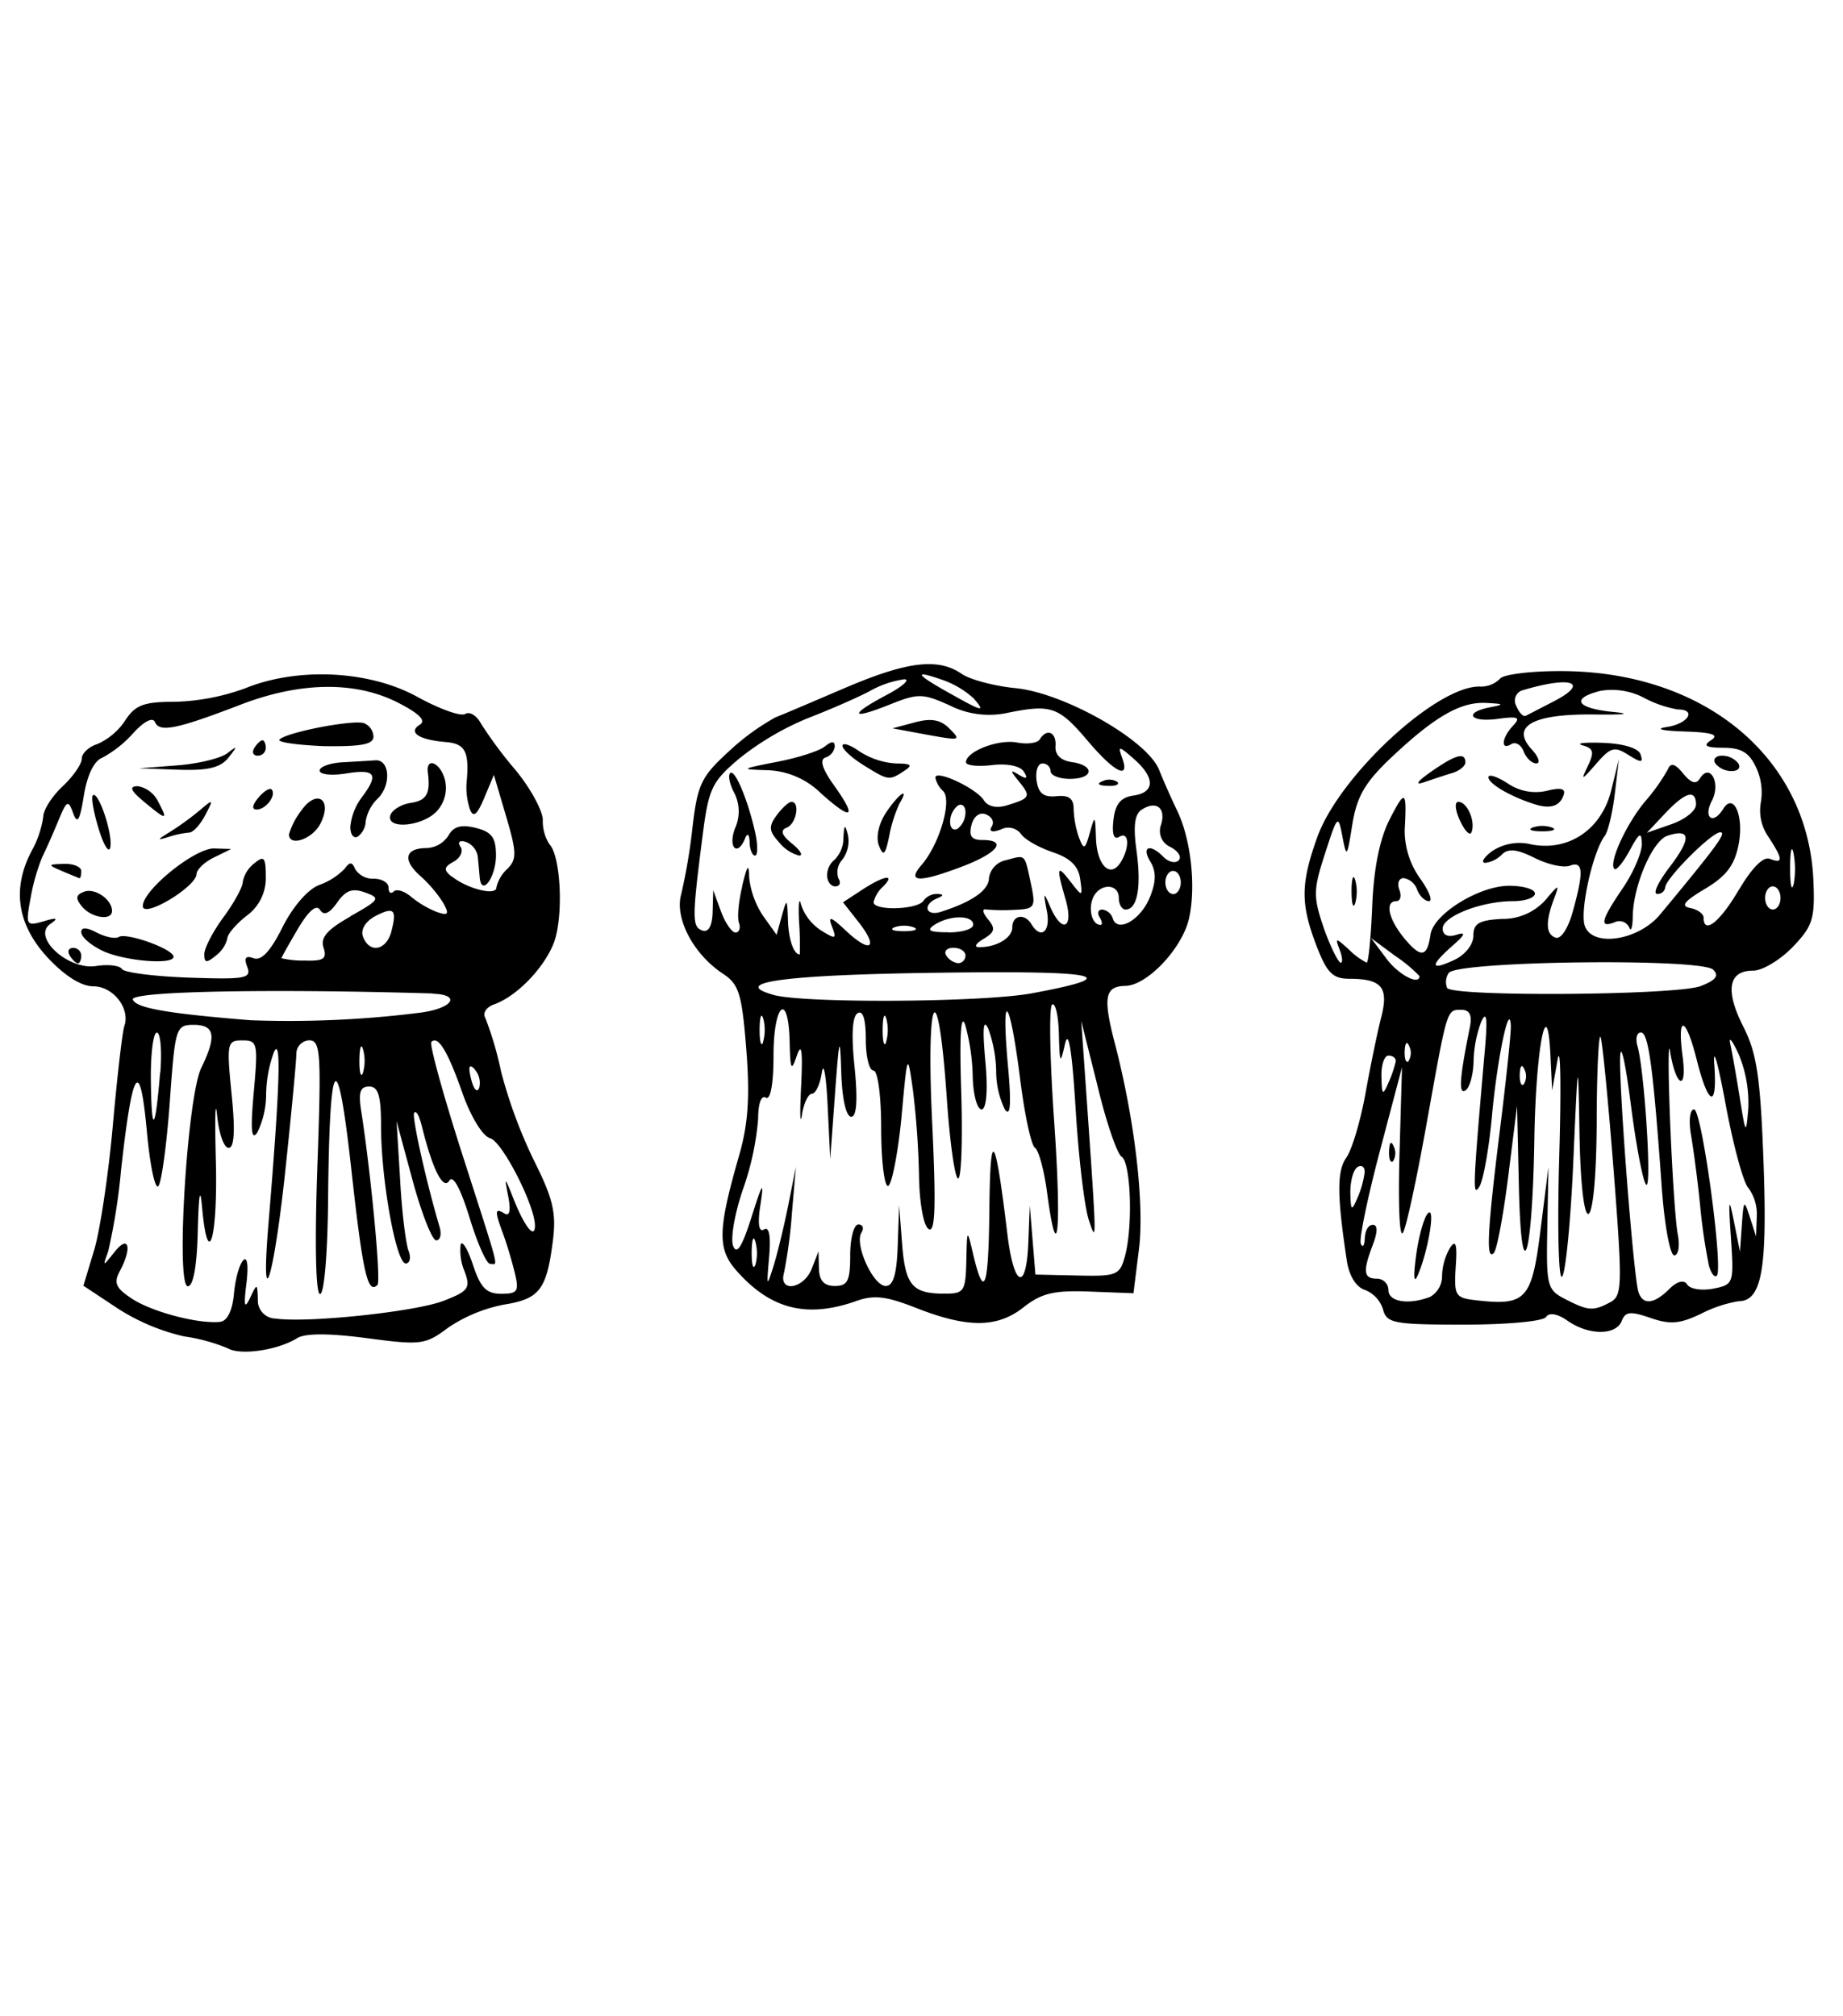 <svg xmlns="http://www.w3.org/2000/svg" width="274.24" height="300"><path d="M131.8 121c-1.07 1.64-1.5 3.66-1 4.87.64 1.65.94 1.36 1.52-1.47a20.5 20.5 0 011.55-4.87c1.58-2.63-.27-1.29-2.07 1.47zM141.24 108.39c-1.29-1.29-2.7-1.54-5.11-.89l-3.33.89 4 .74c6.26 1.16 6.32 1.15 4.44-.74zM218.05 113.47c0-1.58-1.44-1.19-5.15 1.41-1.91 1.33-2.42 2-1.15 1.58s3.19-1.08 4.29-1.4 2.01-1.06 2.01-1.59zM73.52 149.47c3.29-1.16 7.3-5.24 8.83-9s1.14-13-.58-14.81a6.3 6.3 0 01-1-3.61c0-1.39-1.82-4.71-4-7.38a63.62 63.62 0 01-5.21-7c-.63-1.19-1.68-1.83-2.33-1.42s-3.85-.74-7.1-2.53c-7.16-3.95-17.8-4.48-25.67-1.28a33 33 0 01-10.45 2c-4.63 0-5.87.47-7.38 2.78a9.7 9.7 0 01-4.14 3.51c-1.27.4-2.32 1.38-2.32 2.17s-1.28 2.65-2.86 4.13-2.86 3.5-2.87 4.49a14.93 14.93 0 01-1.71 5.08c-3 5.66-2.16 11 2.34 15.89 2.52 2.7 5 4.29 6.79 4.29 3 0 5.55 3.31 4.64 5.92-.29.83-1.06 7.48-1.71 14.77s-1.9 15.65-2.78 18.57l-1.6 5.3 5.09 3.37a31 31 0 009.89 4.17 26.72 26.72 0 016.52 1.78c1.88 1.09 7.45.27 10.31-1.52 1.18-.74 4.74-.74 10.34 0 8.08 1.07 8.72 1 12.13-1.56a22.47 22.47 0 018.31-3.43c5.3-.85 6.34-2.21 7.27-9.51.53-4.13 0-6.28-2.71-11.72a72.44 72.44 0 01-5-13.45 50.66 50.66 0 00-2.35-8c-.42-.71.17-1.6 1.31-2zm-.59 19.92c1.8.47 6.67 10 6.67 13 0 2.1-1.52.21-3.16-3.91-1.36-3.45-1.41-3.47-.81-.4.4 2.09.2 3-.56 2.51-1.45-.89-1.48-.39-.22 3 .54 1.46 1.32 4.07 1.74 5.8.68 2.78.44 3.15-2 3.15-2.21 0-3.09-.9-4.21-4.3-.78-2.35-1.61-3.73-1.84-3a8.09 8.09 0 00.6 4c.9 2.44.57 2.91-3.12 4.34-4.16 1.63-20.24 3.33-25 2.65a2.69 2.69 0 01-2.65-2.86c-.08-2.42-.11-2.43-1.17-.2-.82 1.73-.95 1.19-.53-2.19.32-2.64.13-4.05-.47-3.43s-1.19 2.84-1.39 5c-.23 2.52-1 4.06-2.08 4.17-3.22.33-10.1-1.48-13.08-3.44-2.43-1.59-2.76-2.35-1.82-4.12 1.86-3.47 1.34-5.5-.74-2.9-1.83 2.29-1.83 2.29-1 0a90 90 0 001.91-12c1.7-15.42 2.82-17.14 3.85-5.91.48 5.25 1.27 8.9 1.75 8.12s1.24-6.49 1.68-12.68c.78-10.9.9-11.27 3.55-11.27 3.14 0 3.43 1.66 1.12 6.4-2.11 4.34-3.81 32.5-2 32.5.81 0 1.36-3 1.48-8.29.14-5.47.35-6.64.64-3.44.87 9.6 2.34 4.63 2.05-6.86-.17-6.45-.09-9.54.18-6.87s1 4.87 1.72 4.87c.84 0 1-2.58.44-8-.75-7.61-.67-8 1.6-8s2.35.43 1.7 7.72c-.51 5.61-.36 7.25.52 6a13 13 0 001.32-5.72 19.09 19.09 0 011.18-6.3c1.1-2.32.85 5.38-.8 25.18-1.26 15 .74 8.88 2.49-7.63.89-8.39 1.62-16.16 1.63-17.26a2 2 0 011.9-2c1.71 0 1.83 1.81 1.22 18.88-.4 11.37-.24 18.88.4 18.88s1.13-6.22 1.2-14q.31-32.91 3.46-4.55c1.7 15.41 2.43 18.64 3.89 17.19.56-.56-1-16.82-2.41-25.8-.46-2.85-.19-3.72 1.17-3.72s1.77 1.34 1.77 5.92c0 7.93 2.24 20.4 3.67 20.4.63 0 .82-.85.42-1.89s-1-5.8-1.25-10.58l-.53-8.7 2.4 8.87c1.33 4.88 2.9 8.87 3.5 8.87s.83-.91.5-2c-2.07-7-4.19-16.63-3.77-17s.83.79 1.22 2.36c1.56 6.21 3.11 9.21 4 7.75.55-.9 1.66 1.15 3 5.47 1.15 3.8 2.53 6.91 3.06 6.91 1.22 0 1.69 1.84-4.2-16.51-2.81-8.77-4.85-16.2-4.53-16.51 1-1 2.44 1.37 4.67 7.74 1.22 3.42 2.98 6.3 4.07 6.59zm-20.78-33c-3.46 1.94-4.51 3.15-4 4.65.53 1.65 0 2-2.81 1.91a14 14 0 01-3.46-.35c0-.12 1.1-2.09 2.45-4.38 1.59-2.68 2.75-3.68 3.29-2.81s1.35.61 2.53-1.07c1.3-1.86 2.29-2.21 4.21-1.51 2.29.83 2.15 1.07-2.21 3.52zm6.1 2.19c-.75 2.88-3.26 3.37-4.23.83-.39-1 .3-2.21 1.69-3 2.89-1.54 3.39-1.11 2.54 2.13zm6.19 9.31c4.17.13 3 2.12-1.72 2.79a155.65 155.65 0 01-25.46 1.15c-12.32-1-17-1.8-17.49-3.07s20.83-1.63 44.67-.91zM54 159.68c-.31.78-.55-.13-.52-2s.28-2.52.57-1.41a6.46 6.46 0 01-.05 3.41zm-30.18 0c-.73 8.82-1.27 9.27-1.37 1.14-.05-3.93.35-7.15.89-7.15s.78 2.69.51 5.99zm46.79-.55a3 3 0 01.71 2.71c-.29.86-.81.34-1.21-1.21-.47-1.92-.32-2.37.53-1.52zm-3.41-28.68c-1.22-1-1.17-1.4.31-2.22 1-.56 1.47-1.56 1-2.24s-.08-1 .84-.69a2.79 2.79 0 011.74 2.15c.09.89.22 2.3.29 3.12.26 2.94 2.42 0 2.42-3.26 0-2.66-.62-3.5-3-4.1-2.17-.54-3.31-.23-4.06 1.12a4.07 4.07 0 01-3.22 1.88c-3.25 0-3.68 1.73-1 4.13a19.1 19.1 0 013.48 4.11c.87 1.61.69 1.85-1 1.27a14.7 14.7 0 01-3.84-2.27c-1-.85-2.15-1.2-2.58-.78s-.76.17-.76-.57-1-1.33-2.19-1.33a3.12 3.12 0 01-2.78-1.43c-.44-1.09-.81-1.11-1.55-.07a9.94 9.94 0 01-3.82 2.44c-1.68.64-3.92 3.23-5.46 6.31-1.79 3.58-3.14 5-4.29 4.58s-1.47-.1-.94 1.28c.66 1.73-.24 1.9-8.64 1.61-5.17-.18-9.66-.75-10-1.28s-2.06-.73-3.84-.45c-4.17.66-9.62-4.34-6.82-6.26 1.26-.87 1-1-1-.39-2.61.74-2.7.6-1.93-3.5a30.26 30.26 0 011.75-6.13c.51-1 1.57-3.4 2.35-5.29 1.26-3.08 1.49-3.21 2.22-1.19.63 1.74 1 1.14 1.6-2.62.48-3 1.52-5.15 2.71-5.6a17 17 0 004.64-3.68c1.64-1.79 2.91-2.42 3.24-1.62.67 1.57 3.33 1 12.65-2.58 8.92-3.45 17.14-3.57 23.48-.34 3.2 1.63 4.24 2.69 3.27 3.29-1.82 1.13-.15 2.25 3.85 2.58 2.92.24 3.54 1.43 3.11 6a10.37 10.37 0 00.49 4c.51 1.31 1.06.87 2.13-1.67l1.44-3.44 1.82 6.17c1.58 5.35 1.61 6.38.19 7.81a5.38 5.38 0 00-1.64 2.77c.02 1.29-4.31.22-6.63-1.64zM117.86 125.55c-1.57-1.27-1.8-2-.79-2.38 1.45-.61 2-3.84.7-3.84-.4 0-1.39.9-2.2 2-1.22 1.66-1.16 2.35.34 4a5.81 5.81 0 003 2c.64.01.17-.8-1.05-1.78zM128.51 113.88c3.7 2.3 3.79 2.31 6 .87 1.36-.88 1.11-1.11-1.18-1.13a11.29 11.29 0 01-5.43-1.79c-1.4-1-2.54-1.36-2.54-.84s1.42 1.82 3.15 2.89zM166.25 116.35a2.32 2.32 0 00-2.2-.09c-.91.36-.64.63.7.69s1.88-.22 1.5-.6zM201.11 132.49c0 1.88.21 2.79.52 2a6.46 6.46 0 00.05-3.43c-.29-1.06-.55-.46-.57 1.43zM212.46 180.58c-.57.61-1.36 3.42-1.74 6.25-.44 3.28-.34 4.32.28 2.87 1.57-3.7 2.64-10.37 1.46-9.12zM251.61 168.81c.35 2.05 1 6.81 1.37 10.59a86.65 86.65 0 001.31 8.95c.32 1.15.84 1.82 1.17 1.5 1-1-2.22-24.75-3.38-24.75-.62 0-.82 1.64-.47 3.71zM114.19 114.62a11.9 11.9 0 018 3.47c4.64 4.14 5.39 3.67 1.92-1.2-1.78-2.5-2.19-3.85-1.27-4.16a2 2 0 001.37-1.65c0-.81-.47-.8-1.46 0-.81.67-4 1.7-7.15 2.3-5.45 1.07-5.51 1.12-1.41 1.24z"/><path d="M63.67 115c.4 3.11-.19 4.14-2.57 4.49-1.37.21-2.7 1-3 1.8-.73 2.22 4.81 1.73 6.94-.61a5.12 5.12 0 001.18-4.58c-.65-2.61-2.88-3.55-2.55-1.1zM111.55 125.33c0 1.11.41 2 .8 2s.43-1.42.08-3.15c-1-4.73-3.06-9.84-3.78-9.12-.35.34-.07 1.67.61 2.94a6.07 6.07 0 01.12 5.25c-1.1 2.88.35 4.34 1.5 1.5.34-.85.61-.62.67.57z"/><path d="M172.47 114.56c-1.73-4.4-14.11-11.44-21.36-12.15-3.15-.31-6.74-1.26-8-2.12-3.47-2.4-8-1.88-17 1.93-4.51 1.92-9.33 4-10.71 4.53a35 35 0 00-7 5.12c-4 3.66-4.61 4.85-5.34 11.12a85.82 85.82 0 01-1.7 10.1c-1 3.55 1.82 8.94 6.25 11.84 2.35 1.55 2.79 3 3.44 11.25.55 7.06.28 11.1-1.07 15.78-3.23 11.24-3.26 14-.23 17.32 5 5.58 10.34 6.9 17.58 4.37 2.72-1 4.57-.74 9 1 7.64 3 12.07 3 16-.12 2.65-2.08 4.53-2.53 9.81-2.32l6.52.25.81-6.5c.85-6.75-.62-19.33-3.58-30.68-1.79-6.87-1.49-8.5 1.56-8.56 3.26-.06 8.44-5.56 9.47-10 1.09-4.81.28-12-1.84-16.25-.75-1.57-1.94-4.23-2.61-5.91zM140 101.1a13.53 13.53 0 014.92 2.87c1.7 2 1.38 2-3.32-.64-5.3-2.94-5.84-3.7-1.6-2.23zm-29.55 30.81c-.55 2.21-.77 4.65-.49 5.44s0 1.43-.52 1.43-1.53-1.42-2.16-3.15l-1.15-3.14-.09 3.24c-.06 2.07-.61 3.06-1.52 2.75-1.55-.53-1.55-1.8 0-13.9.92-7.26 1.37-8.21 5.51-11.72a42 42 0 0110.22-6c3.14-1.21 7.26-3 9.15-4a14.71 14.71 0 015.15-1.77c.94 0-.22 1.06-2.58 2.31-5.66 3-5.47 3.81.35 1.48 4.3-1.72 4.94-1.72 9 .1a13 13 0 008.81 1.06c6.31-1.25 7.43-.85 11.73 4.22 4 4.73 6.34 5.87 5.11 2.5-.66-1.8-.48-1.78 1.75.18 3.2 2.81 3.16 5-.09 5.46-1.87.27-2.68 1.26-2.95 3.63-.24 2.12.06 3 .86 2.51 1.47-.91 1.6 1.59.2 3.81-1.54 2.42-3.53.43-3.66-3.64-.11-3.41-.17-3.46-.91-.79-.7 2.51-.9 2.6-1.6.76a14.09 14.09 0 01-.81-4.28c0-1.58-.71-2.1-2.57-1.91s-2.67-.4-2.94-2.3c-.2-1.41.18-2.57.85-2.57a1.19 1.19 0 011.23 1.14c0 .63 1.28 1.15 2.86 1.15 3.56 0 3.79-2 .28-2.5-1.63-.23-2.51-1.1-2.41-2.37.16-2.09-1.3-2.72-2.35-1-.34.55-1.86.75-3.38.46-2.78-.53-7.59 1.33-7.59 2.94 0 .48 1.74.67 3.87.42 2.31-.27 4.23.13 4.75 1 .63 1 .42 1.15-.72.46-1.37-.83-1.37-.69 0 1 1.8 2.22 1.68 2.46-1.8 3.53-1.54.47-2.84.19-3.43-.74-1.12-1.8-7.23-4.65-7.23-3.38a3.84 3.84 0 001.16 2c1.37 1.37-.55 7.94-3.22 11-2.27 2.63-.34 2.67 6.31.13 5.12-2 6.46-3.85 2.72-3.85-1.6 0-2-.6-1.6-2.21.34-1.31 1.22-2 2.17-1.6s1.26 1.17.84 1.83 0 .94 1.35.42a2.39 2.39 0 013 .64c.49.79 2.59 2 4.67 2.71 2.67.89 3.88 2.07 4.15 4 .37 2.7.34 2.71-1.39.47-2.09-2.7-2.2-2.35-.78 2.58 1.23 4.31-.5 5.17-2.27 1.14-1-2.35-1.08-2.3-.52.57.6 3.05-.85 4.33-2.28 2-1-1.69-2.86-1.4-2.86.45 0 1.58-2.4 3-5 2.94-.73 0-.4-.57.73-1.23 1.67-1 1.8-1.53.67-2.89-.77-.93-.93-1.6-.35-1.49a28.38 28.38 0 004.29.06c3-.12 3.18-.36 2.44-3.85-1-4.59-.71-4.33-3.73-3.54a3.2 3.2 0 00-2.52 2.62c0 1.83-2.44 3.56-7.16 5.07-2.26.72-2.78-1.07-.57-2 1-.42 1.05-.61.07-.67a2.48 2.48 0 00-2.07 1c-.84 1.36-7.44 1.56-7.44.23a4.58 4.58 0 011.38-2.29c2-2 .18-1.69-3.12.47l-2.81 1.84 2.29 2.91c3.06 3.89 1.85 4.79-1.81 1.36-2.31-2.17-2.75-2.31-2.12-.66.72 1.87.55 1.93-1.6.59a7.32 7.32 0 01-3-3.84c-.29-1.28-.43-.14-.3 2.54a46.88 46.88 0 01.11 4.86c-.9 0-1.67-2.22-1.76-5.05-.11-3.32-.17-3.36-.91-.7l-.78 2.83-2-2.8a12.83 12.83 0 01-2.08-5.69c-.06-2.21-.25-2.02-1.06 1.28zm4.66 16.15c-6.71-1.87 1.67-3 24.59-3.3 24.23-.33 27.85.47 13.8 3.07-7.39 1.35-33.8 1.51-38.42.23zm16.76 7.05c-.32.77-.55-.14-.53-2s.28-2.52.57-1.41a6.61 6.61 0 01-.07 3.41zm-18.31 0c-.31.77-.55-.14-.53-2s.28-2.52.57-1.41a6.61 6.61 0 01-.07 3.41zM133.09 138a4.38 4.38 0 012.86 0c.79.32.14.58-1.43.58s-2.22-.24-1.43-.58zm8 .74c-2.82 0-3.31-.28-2-1.13 2.25-1.45 5.72-1.45 5.72 0 .01.65-1.67 1.16-3.71 1.15zm2.57 3.45a1.12 1.12 0 01-1.07 1.15 2.48 2.48 0 01-1.79-1.15c-.39-.63.1-1.14 1.08-1.14s1.79.53 1.79 1.16zm0-21.3a3.11 3.11 0 01-1.14 2.42c-.63.39-1.14-.06-1.14-1a3.11 3.11 0 011.14-2.42c.64-.38 1.15.11 1.15 1.02zm-31.28 67.38c-.32.77-.55-.14-.53-2s.28-2.52.57-1.41a6.61 6.61 0 01-.03 3.43zm54.51-16.14c1.39.88 1.71 10.4.5 14.83-.76 2.81-1.23 3-7.07 2.86l-6.25-.14-.84-10.3-.21 5.43c-.28 7.51-2.16 6.82-3.12-1.14-1.82-15.1-2.55-16.14-2.68-3.82-.12 12-.77 13.75-2.43 6.74-.89-3.78-.89-3.78-1 1.08-.11 4.52-.34 4.86-3.26 4.85-4.79 0-5.82-1.24-6.3-7.44l-.44-5.7-.21 6c-.14 4.25-.67 6-1.78 6-1.87 0-4.69-6.2-3.62-7.94.42-.67.21-1.21-.46-1.21s-1.21 2.06-1.21 4.58c0 3.81-.38 4.57-2.29 4.57-1.59 0-2.31-.79-2.36-2.57l-.07-2.58-1 2.58c-1.24 3.08-5 3.6-4.12.57a72.43 72.43 0 001.17-8.87l.59-6.86-1.14 5.72c-.63 3.14-1.63 7.26-2.22 9.15-1 3.12-1 3-.63-1.43.29-3.18 0-4.61-.75-4.13s-1-.76-.53-3.71c.55-3.64.31-3.31-1.32 1.83-1.42 4.48-2.21 5.73-2.75 4.33-.42-1.08.25-4.9 1.48-8.47a41.52 41.52 0 002.24-10.41c0-2.3.47-3.6 1.14-3.18s1.15-1.9 1.15-6.23c0-7.78 2.22-9.69 2.4-2.07.1 4.23.24 4.49 1.09 2 .69-2 .87-.62.62 4.57-.21 4.09-.15 6 .12 4.29s.94-3.14 1.49-3.14 1.21-1.42 1.47-3.15.65.46.86 4.86l.39 8 .71-9.72c.63-8.52.75-8.91.93-3.15.13 4 .73 6.58 1.49 6.58s1-2.23.5-7.32c-.51-4.78-.36-7.58.44-8.08s1.22.89 1.22 3.89c0 2.55.51 4.64 1.14 4.64s1.15 3.63 1.15 8.59c0 4.72.47 8.58 1 8.58s1.45-4.51 2-10c.9-9.91.92-9.95 1.72-4.3a127.06 127.06 0 01.91 12.81c.06 4 .67 7.44 1.43 7.9 1 .62 1.12-3.38.52-16-.92-19.47.89-22.39 2.18-3.52.45 6.61 1.21 12 1.69 12s.68-5.79.46-12.87c-.27-8.32-.06-11.86.59-10a30.9 30.9 0 011.12 7.72c.07 2.68.66 4.87 1.32 4.87s1-2.52.56-7.16c-.44-4.9-.31-6.43.43-4.86a19.61 19.61 0 011.18 6.29 13.1 13.1 0 001.29 5.73c.85 1.21 1-.78.43-6.87-1-11.46.33-9.72 1.85 2.37.66 5.28 1.65 9.87 2.2 10.21s1.36 3.31 1.8 6.61c1.58 11.88 2.19 5.62 1.05-10.7-.64-9.18-.77-16.94-.29-17.23s.94 1.67 1 4.38c.12 4.47.21 4.61.91 1.5.52-2.3 1.05.92 1.59 9.73.44 7.23 1.32 14.7 2 16.59 1.17 3.52 1.17 3.64-.59-21.46l-.58-8.29 2.44 9.72c1.27 5.34 2.91 10.07 3.57 10.49zm7.67-39.09c-.63 0-1.15-.77-1.15-1.72s.52-1.71 1.15-1.71 1.14.77 1.14 1.71-.5 1.74-1.13 1.74zm.83-5c-.48.48-1.48.26-2.23-.48-2-2.06-3.36-1.62-2 .65.88 1.42.89 2.92 0 5.17-1.31 3.43-4.83 5.53-5.57 3.33a1.91 1.91 0 00-1.56-1.35c-.62 0-.8.51-.41 1.14.39.63.45 1.14.13 1.14-1.19 0-1.83-2.15-1.16-3.9.89-2.3 3.89-2.38 3.89-.1 0 .94.46 1.72 1 1.72 1.76 0 2.38-3.3 1.64-8.72-.52-3.79-.29-5.5.83-6.19 2.17-1.35 3.59-.16 2.8 2.33a2.6 2.6 0 001.37 3.25c1.22.62 1.75 1.53 1.28 1.97zM206.69 171.29c-.05 1.21.23 1.88.61 1.5a2.27 2.27 0 00.08-2.19c-.38-.91-.63-.6-.69.69z"/><path d="M125.5 124.7a4.58 4.58 0 01-1.28 3.21 3 3 0 00-1.14 2.36c0 .9.54 1.64 1.21 1.64s.88-.53.47-1.19a2.77 2.77 0 01.6-2.81 4.62 4.62 0 00.81-3.66c-.43-1.66-.56-1.57-.67.45zM14.69 123.37c.76 2.48 1.54 3.7 1.73 2.71.38-2-1.82-8.5-2.61-7.71-.27.28.12 2.53.88 5zM21.4 119.29c3.42 2.84 3.64 2.85 2.13 0a4.19 4.19 0 00-3-2.29c-1.36 0-1.13.62.87 2.29zM25.06 124.56a14.42 14.42 0 013.1-.66c.56 0 1.62-1.15 2.37-2.57 1.28-2.45 1.24-2.48-.82-.73a42.57 42.57 0 01-4.46 3.23c-1.9 1.17-1.94 1.28-.19.73zM12.2 134.91c1.42 1.71 4.47 2.16 4.47.66 0-1.72-2.57-3.48-4.17-2.86-1.23.47-1.3.98-.3 2.2zM34 112.75c1.37-1.75 1.35-1.83-.18-.65-1 .75-4.3 1.56-7.43 1.8l-5.7.44 5.87.21c4.38.15 6.24-.3 7.44-1.8zM55.84 113.15c-.78.06-3 .19-4.84.29s-3.44.65-3.44 1.24 1.8.78 4 .42c4.33-.7 4.86.14 2.25 3.59a8.66 8.66 0 00-1.68 4.36c0 1.17.51 1.82 1.14 1.43a3 3 0 001.15-2.28 6.1 6.1 0 011.8-3.37c2.04-2.03 1.78-5.83-.38-5.68zM39.55 111.32c0-.63-.22-1.15-.5-1.15s-.82.52-1.21 1.15-.17 1.14.5 1.14a1.18 1.18 0 001.21-1.14zM12.09 129.63c0-.63-1.16-1.11-2.57-1.07-2.46.08-2.47.13-.29 1.07 1.26.54 2.42 1 2.58 1.06s.28-.43.28-1.06zM55.57 109.62a2.25 2.25 0 00-1.41-2c-1.65-.54-11.37 1.32-12.56 2.42-.44.41 2.52.83 6.58 1 5.55.08 7.39-.25 7.39-1.42zM44.83 120.63a11.06 11.06 0 00-1.83 3.53c0 1.89 3.41.77 4.64-1.52 1.92-3.64-.47-5.34-2.81-2.01zM38.43 118.73c-.9 1.09-1 1.74-.23 1.74 1.38 0 3-2.17 2.2-3-.29-.25-1.17.3-1.97 1.26zM17.67 139.44c-.52.32-2 0-3.27-.65-1.48-.79-2.31-.83-2.31-.09s1.31 1.84 2.92 2.68c3.07 1.6 10.81 2.3 10.81 1 0-1.14-7.01-3.65-8.15-2.94zM10.88 141.07c-.67 0-.89.51-.5 1.14s.93 1.15 1.21 1.15.5-.52.5-1.15a1.18 1.18 0 00-1.21-1.14zM34.4 126.35l-2.53-.08c-2.85-.09-10.62 6.19-10.62 8.57 0 1.9 7.88-2.81 8-4.75 0-.69 1.2-1.82 2.62-2.5zM37.84 128.48a4.61 4.61 0 00-1.72 2.78c0 .74-1.29 3.1-2.86 5.23S30.4 141.1 30.4 142c0 1.32.33 1.36 1.72.21a4.56 4.56 0 001.71-2.55c0-.62 1.29-2.14 2.86-3.37a6.9 6.9 0 002.86-5.74c0-2.98-.25-3.28-1.71-2.07zM232.13 99.87c-4.53 0-8.55.52-8.94 1.15a4 4 0 01-3.07 1.15c-6.51 0-20.85 13.34-24.11 22.42-2.48 6.94-2.5 9.91-.12 16.15 1.54 4 2.4 4.91 4.86 4.92 4.88 0 5.92 1.28 4.77 5.75-.56 2.18-1.61 7.28-2.34 11.33s-2 8.34-2.84 9.53c-1.42 2-1.4 5.62.07 15.36.34 2.23 1.38 3.92 2.68 4.33a4.58 4.58 0 012.71 2.92c.54 2.05 1.62 2.25 12.07 2.25 6.5 0 11.79-.5 12.2-1.15s1.62-.53 3.18.57c3.14 2.2 7.24 2.22 8.08 0 .52-1.36 1.31-1.44 4.25-.42s4.38.89 7.52-.61a19.32 19.32 0 015.56-1.87c3.48 0 4.33-4.62 3.76-20.53-.47-12.87-1-16.34-3-20.31-2.76-5.43-2.25-8.36 1.45-8.36 1.39 0 4-1.58 5.88-3.51 3-3.14 3.34-4.18 3.08-10-.83-18.29-16.32-31.11-37.7-31.07zm-5.77 2.92c7.54-2.31 10.43-1.22 4.56 1.73l-3.87 2c-.39.2-1-.44-1.41-1.44a1.62 1.62 0 01.72-2.29zM204 139.59l3.61 2.67a21.34 21.34 0 013.61 3c0 1.48-3.27-.28-5-2.71zm5.62 18.33c-.38.38-.65-.3-.6-1.5s.33-1.61.69-.69a2.3 2.3 0 01-.13 2.19zm-3-.83c.63 0 1.11.38 1.07.85a16.65 16.65 0 01-1.07 3.15c-.87 2-1 1.93-1.06-.86-.06-1.73.44-3.14 1.04-3.14zM202 178.25c-.88 2.05-1 2-1.07-.79 0-1.69.44-3.39 1.07-3.78s1.1 0 1.06.79a14.08 14.08 0 01-1.06 3.78zm37.6 15.55c-2.53 1.35-3.25 1.3-6.68-.46-2.71-1.39-2.85-1.93-2.68-10.56l.17-9.1-1.19 9.45c-1.3 10.31-2.15 11.23-9.61 10.37-3.07-.35-3.26-.67-3-4.95.25-3.41 0-4.14-.84-2.86a8.85 8.85 0 00-1.19 4.17 3.54 3.54 0 01-1.78 3.14c-3.21 1.23-6.2.74-6.2-1a1.72 1.72 0 00-1.71-1.71c-2 0-2.13-1.05-.6-5.08.72-1.9.72-2.93 0-2.93s-1.16.9-1.21 2-.31 1.47-.59.81 1-6.83 2.82-13.73l3.31-12.54-.38 13.18c-.2 7.24 0 12.39.53 11.44s2.06-8.15 3.47-16c3.14-17.48 3-17.16 5.22-17.16 1.23 0 1.61.79 1.26 2.58-1.54 7.59-1.71 10.07-.66 9.42.62-.38 1.17-2.34 1.21-4.34a17.88 17.88 0 011.16-5.94c.77-1.63.93-.47.54 4-1.82 20.81-1.88 22.24-.84 20.6.59-.95 1.44-5.71 1.88-10.58.77-8.42 2.59-17.16 2.8-13.41.06 1-.67 7.92-1.61 15.45-1.89 15.21-2.11 19.61-.92 18.41.45-.44 1.41-5.55 2.14-11.35l1.32-10.54.27 12c.36 15.87 2 10.85 2.3-6.87.2-13.6 1.93-22.64 2.4-12.58l.25 5.14.81-4.57c.44-2.52.55 3.92.25 14.3s-.12 18.47.41 18 1.29-8.22 1.68-17.16c.69-15.7.72-15.86.91-4.6.28 17.14 2.46 16.28 2.57-1 0-7.74.31-13.55.58-12.9s1.14 9.58 1.94 19.84c1.33 17.2 1.29 18.66-.51 19.62zm13.46-47.05c-3.64 1.38-36.9 1.62-37.73.27a2.42 2.42 0 01.24-2.22c1.11-1.79 37.6-2.25 39.35-.49.91.9.4 1.57-1.87 2.44zm-26.31 14.6c-.38.38-.65-.29-.61-1.5s.33-1.6.7-.69a2.3 2.3 0 01-.09 2.19zm34.66 19.71l-.11 2.94-.92-2.86c-.86-2.67-.93-2.59-1.19 1.15l-.28 4-.91-4.57c-.75-3.74-.83-3.29-.44 2.44.46 6.89.41 7-2.64 7.62-1.71.33-3.46.05-3.87-.63s-1.41-.57-2.66.68c-2.27 2.26-3.92 2.43-4.58.47-.72-2.12-2.9-30.07-2.73-35 .08-2.33.79.82 1.58 7s1.82 11.57 2.29 12c.88.82-.25-17.08-1.3-20.65-.32-1.11-.09-2 .52-2 1.13 0 1.83 5.24 3.11 23.17.4 5.51 1.23 10 1.85 10s.86-1.42.52-3.15-.84-9.33-1.14-16.88-.27-12.18 0-10.3c.88 5.36 2.57 6 1.86.71-.84-6.29.46-6 2.09.46 1.76 7 3.1 7.42 2.63.82-.22-3 .53-.38 1.67 5.78s2.67 11.8 3.4 12.53a6.62 6.62 0 011.25 4.27zm-2.67-24.12a19.06 19.06 0 011.41 8c-.34 4-.39 3.93-1.27-1.57-.5-3.15-1.14-6.75-1.41-8s.3-.55 1.27 1.57zm0-24.52c-2.81 4.8-5.24 6.73-5.24 4.15 0-.58-.9-1.23-2-1.44-1.47-.28-.9-1 2.22-2.86s4.39-3.47 5-6.66c.79-4.21-.76-7.73-2.3-5.24s-3 1.3-1.71-1.16c1.41-2.64-.26-5.79-1.77-3.35-.56.92-1.32.68-2.49-.75s-1.83-1.7-2.28-.6a28.31 28.31 0 01-3.33 4.7c-2.84 3.37-5.51 9.21-4.62 10.1.28.29 1.3-.94 2.27-2.73 1.47-2.72 1.77-2.87 1.81-.94 0 1.27-1.24 4.2-2.82 6.52-3.27 4.81-3.55 6-1.22 5.09a1.6 1.6 0 012.15.74c.27.75.52.07.54-1.5.05-4.67 2.95-11.42 5.2-12.13 3.45-1.1 3.55.4.3 4.66-1.69 2.22-2.54 4-1.88 4a1.11 1.11 0 001.21-.93c0-1.3 6.9-8.23 8.2-8.23 1 0-.47 2-8.9 12.17-3.27 4-10.23 5-11.28 1.7-.72-2.28 1.22-11 3-13.35.49-.66 1.16-3.49 1.49-6.29l.6-5.1-1.14 4.63c-1.43 5.79-6.28 9.1-11.82 8.06a7.35 7.35 0 00-5.92 1c-1.23.93-1.7 1.7-1 1.73a4.19 4.19 0 002.48-1.25c.94-.93 2.23-.8 4.87.52 2 1 4.33 1.5 5.24 1.15 2-.75 2.08.9.43 6.83-.69 2.52-1.78 4.16-2.56 3.88-1.48-.52-1.53-2.4-.15-6 .76-2 .58-1.93-1.31.35a8.5 8.5 0 01-6.48 2.86c-3.44.18-4.29.67-4.29 2.51 0 1.31-1.23 2.85-2.87 3.61-3.54 1.64-3.64.89-.28-2.09 2-1.73 2.09-2.13.58-1.65-1.24.39-2 0-2-.94 0-1.83 5.78-4.08 10.47-4.08 1.8 0 3.26-.51 3.26-1.14s-1.72-1.15-3.83-1.15c-4.48 0-11.28 4.22-11.71 7.26-.49 3.39-1.41 3.54-3.84.63s-3-5.6-1.25-5.6c.61 0 .81-.77.45-1.71s-.07-1.72.65-1.72a2.57 2.57 0 012 1.72c.36.94 1.15 1.71 1.76 1.71s0-1.55-1.36-3.44a12.27 12.27 0 01-2.25-7.15c.33-6 .09-6.14-2.26-1.54-1.46 2.87-2.35 7.29-2.57 12.82-.19 4.65-.56 8.45-.83 8.46a10.4 10.4 0 01-2.62-1.93c-2-1.82-2.1-1.82-1.4 0 .41 1.06.48 1.94.16 1.94s-1.5-2.27-2.5-5.1c-1.61-4.74-1.6-5.71.17-11.16 1.85-5.74 1.95-5.84 2.58-2.53s.7 3.08 1.48-1.81c.66-4.1 1.89-6.23 5.66-9.81 6.51-6.17 10.42-8.44 14.22-8.25 2.7.13 2.79.23.61.65-4 .77-3 2.29 1.15 1.72 3-.41 3.46-.23 2.29 1-1.71 1.8-1.91 3.77-.28 2.76.63-.39 1.46.09 1.84 1.08s1.22 1.79 1.88 1.79.34-1-.72-2.13c-3.11-3.43.25-5.27 9.43-5.15 4.46.06 5.58-.1 2.72-.38-5.46-.54-6.36-2-1.92-3.13a10.3 10.3 0 016.47 1 16.68 16.68 0 005.07 1.76c2.87 0 1.56 2.13-1.61 2.61-1.85.28-.8.56 2.58.67 4.15.13 5.25.49 4 1.29s-.88 1.12 1.82 1.13 3.86.73 4.9 3a8.76 8.76 0 01.66 5.21 6.85 6.85 0 001.11 5c2.22 3.39 2.27 4.1.24 3.32-.95-.38-2.66 1.32-4.59 4.61zm-6.39-12.63c0 .88-1.64 2.17-3.65 2.87l-3.64 1.27 2.7-2.87c3.05-3.23 4.61-3.66 4.61-1.27zm11.44 15.56c-.63 0-1.14-.78-1.14-1.72s.51-1.72 1.14-1.72 1.15.78 1.15 1.72-.5 1.72-1.13 1.72zm3.08-3.71c-.29 1.1-.51-.07-.5-2.59s.25-3.41.52-2a12.74 12.74 0 010 4.59z"/><path d="M217 119.33c-.59 0-.48 1.24.26 2.82s1.5 2.31 1.71 1.68c.6-1.63-.65-4.5-1.97-4.5zM228.06 123.15c-.79.31-.15.57 1.43.57s2.21-.26 1.43-.57a4.38 4.38 0 00-2.86 0zM230.16 117.69a7.36 7.36 0 01-5.83-1.12c-1.57-1-2.85-1.43-2.85-.89 0 .94 3.28 2.87 6.86 4 2.34.76 3.77.31 4.33-1.37.33-.95-.41-1.15-2.51-.62zM238.55 110.55c-2.78-.1-4.16.06-3.06.37 1.63.46 1.77 1 .79 3.06-1.08 2.23-.95 2.2 1.23-.31s2.74-2.61 4.77-1.34 2.24 1.18 1.83-.07c-.3-.91-2.51-1.59-5.56-1.71zM256.24 112.46c-.94 0-1.4.52-1 1.15a3.11 3.11 0 002.42 1.14c1 0 1.4-.51 1-1.14a3.08 3.08 0 00-2.42-1.15z"/></svg>